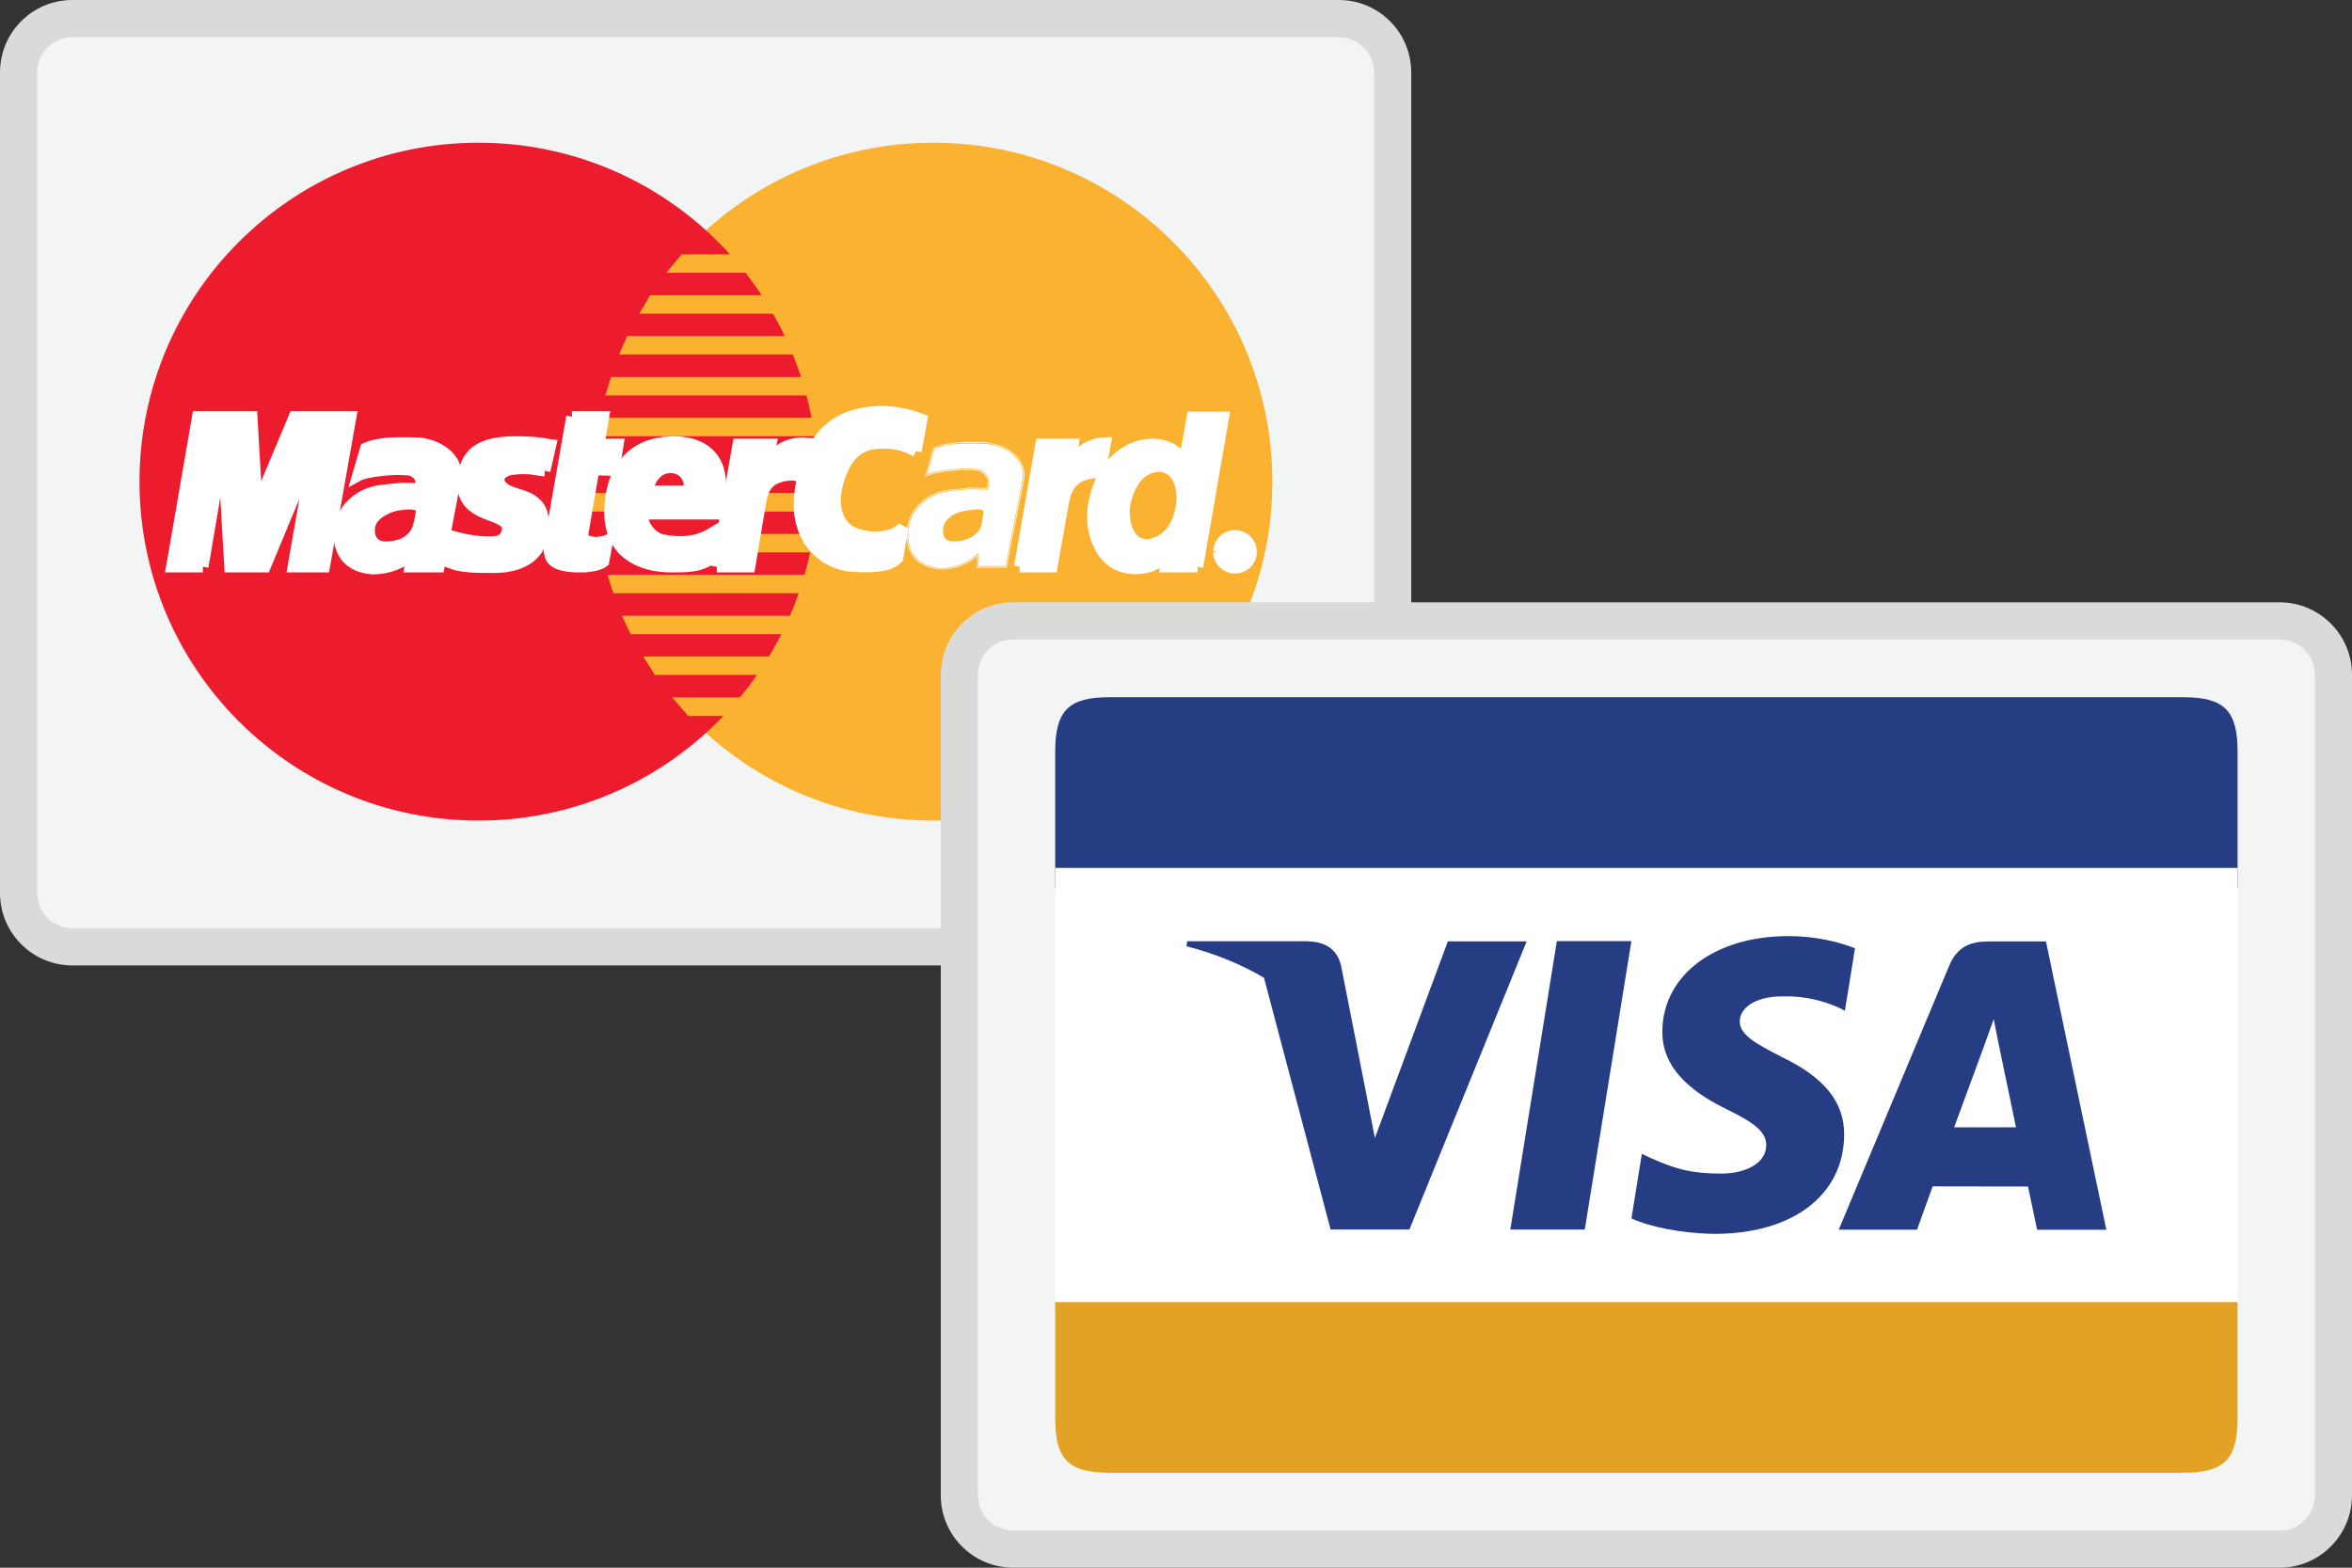 <svg xmlns="http://www.w3.org/2000/svg" width="45" height="30" viewBox="0 0 45 30"><rect x="0" y="0" width="45" height="30" fill="#333333" stroke="none"/><path d="M1.386 18.118c-.568 0-1.03-.462-1.03-1.03v-15.703c0-.568.462-1.03 1.03-1.03h24.229c.568 0 1.03.462 1.03 1.03v15.703c0 .568-.462 1.03-1.03 1.03h-24.229z" fill="#F3F4F4"/><path d="M25.614.711c.372 0 .675.303.675.675v15.703c0 .372-.303.675-.675.675h-24.228c-.372 0-.675-.303-.675-.675v-15.703c0-.372.303-.675.675-.675h24.228m0-.711h-24.228c-.766 0-1.386.62-1.386 1.386v15.703c0 .765.62 1.386 1.386 1.386h24.229c.765 0 1.386-.62 1.386-1.386v-15.703c-.001-.766-.621-1.386-1.387-1.386z" fill="#DADAD9"/><circle cx="17.857" cy="9.217" r="6.486" fill-rule="evenodd" clip-rule="evenodd" fill="#FBB231"/><circle cx="9.155" cy="9.217" r="6.486" fill-rule="evenodd" clip-rule="evenodd" fill="#EC1C2E"/><path fill-rule="evenodd" clip-rule="evenodd" fill="#FBB231" d="M12.747 5.219h3.446v-.352h-3.149l-.297.352zM12.231 6.002h3.962v-.352h-3.755l-.207.352zM11.845 6.783h4.348v-.352h-4.194l-.154.352zM11.581 7.567h4.612v-.353h-4.503l-.109.353zM11.734 11.352h4.47v-.352h-4.58l.11.352zM12.064 12.135h4.14v-.352h-4.304l.164.352zM11.425 8.348h4.768v-.353h-4.7l-.068.353zM14.331 10.571h1.818v-.353h-1.752l-.066.353zM14.475 9.79h1.674v-.355h-1.608l-.066.355zM11.305 9.435h.473v.355h-.451l-.022-.355z"/><path fill-rule="evenodd" clip-rule="evenodd" fill="#fff" d="M10.423 9.008l-.03-.002-.031-.004-.028-.004-.029-.005-.026-.004-.029-.005-.028-.004-.031-.004-.03-.005-.035-.002-.04-.002-.041-.002h-.046l-.051.002-.056.004-.064.005-.044.006-.041.007-.037.013-.033.013-.031.015-.028.018-.022.022-.02.019-.013.025-.011.024-.004.026v.026l.006.029.009.028.018.028.021.029.044.041.053.033.061.029.066.024.07.022.072.024.072.026.07.028.066.038.061.046.055.054.046.068.035.083.021.099.009.118-.009.138-.015.103-.026.089-.035.083-.044.073-.05.063-.057.055-.061.048-.068.041-.07.033-.072.029-.075.022-.076.017-.075.013-.072.007-.072.004-.068.002h-.094l-.088-.002h-.076l-.072-.002-.066-.002-.059-.005-.053-.004-.05-.007-.046-.004-.041-.009-.042-.006-.037-.011-.037-.009-.035-.013-.035-.013-.038-.013.099-.484.019.005.025.006.03.009.037.009.04.008.044.009.048.011.052.009.055.009.057.008.059.007.061.006.064.003.063.002h.063l.064-.002.063-.014.051-.017.039-.024.031-.031.022-.03.017-.035.011-.035.009-.033.004-.064-.02-.054-.037-.044-.054-.037-.066-.033-.077-.033-.085-.031-.085-.035-.088-.039-.083-.046-.077-.057-.07-.068-.054-.083-.04-.098-.019-.118.002-.14.011-.086.015-.081.022-.074.026-.07.035-.066.04-.057.046-.054.054-.048.064-.042.07-.035.078-.033.088-.024.098-.02.108-.015.118-.009.129-.002h.081l.074.002.068.003.061.002.055.004.05.004.044.005.04.004.037.005.03.006.029.005.026.004.022.004.02.002.019.005.018.002-.112.494z"/><path stroke="#fff" stroke-width=".216" stroke-miterlimit="2.613" fill="none" d="M10.423 9.008l-.03-.002-.031-.004-.028-.004-.029-.005-.026-.004-.029-.005-.028-.004-.031-.004-.03-.005-.035-.002-.04-.002-.041-.002h-.046l-.051.002-.056.004-.064.005-.044.006-.041.007-.037.013-.033.013-.031.015-.028.018-.022.022-.02.019-.013.025-.011.024-.004.026v.026l.006.029.009.028.018.028.021.029.044.041.053.033.061.029.066.024.07.022.072.024.072.026.07.028.066.038.061.046.055.054.046.068.035.083.021.099.009.118-.009.138-.015.103-.026.089-.035.083-.044.073-.05.063-.057.055-.061.048-.068.041-.07.033-.072.029-.075.022-.076.017-.075.013-.072.007-.072.004-.068.002h-.094l-.088-.002h-.076l-.072-.002-.066-.002-.059-.005-.053-.004-.05-.007-.046-.004-.041-.009-.042-.006-.037-.011-.037-.009-.035-.013-.035-.013-.038-.013.099-.484.019.005.025.006.03.009.037.009.04.008.044.009.048.011.052.009.055.009.057.008.059.007.061.006.064.003.063.002h.063l.064-.002.063-.014.051-.017.039-.024.031-.031.022-.03.017-.035.011-.035.009-.033.004-.064-.02-.054-.037-.044-.054-.037-.066-.033-.077-.033-.085-.031-.085-.035-.088-.039-.083-.046-.077-.057-.07-.068-.054-.083-.04-.098-.019-.118.002-.14.011-.086.015-.081.022-.074.026-.07.035-.066.04-.057.046-.054.054-.048.064-.042.07-.035.078-.033.088-.024.098-.02.108-.015.118-.009.129-.002h.081l.074.002.068.003.061.002.055.004.05.004.044.005.04.004.037.005.03.006.029.005.026.004.022.004.02.002.019.005.018.002-.112.494"/><path fill-rule="evenodd" clip-rule="evenodd" fill="#fff" d="M10.942 7.974h.606l-.09.529h.366l-.079.495-.385-.011-.21 1.221-.003.043.011.037.022.029.029.024.039.015.044.013.048.009.053.005.048-.003.043-.004.04-.007.035-.008.028-.009.02-.007.013-.004.004-.002-.076.407-.015.011-.016.008-.015.009-.015.009-.016.007-.017.006-.02.007-.02.006-.021.007-.022.004-.027.005-.026.004-.028.004-.033.005-.035.004-.037.004h-.167l-.087-.006-.077-.009-.07-.013-.059-.015-.05-.02-.042-.022-.037-.026-.028-.029-.022-.03-.016-.037-.01-.038-.007-.041-.002-.046v-.048l.006-.051.007-.054.418-2.387z"/><path stroke="#fff" stroke-width=".216" stroke-miterlimit="2.613" fill="none" d="M10.942 7.974h.606l-.09.529h.366l-.079.495-.385-.011-.21 1.221-.003.043.011.037.022.029.029.024.039.015.044.013.048.009.053.005.048-.003.043-.004.04-.007.035-.008.028-.009.02-.007.013-.004.004-.002-.076.407-.015.011-.016.008-.015.009-.015.009-.016.007-.017.006-.02.007-.02.006-.021.007-.022.004-.027.005-.026.004-.028.004-.033.005-.035.004-.037.004h-.167l-.087-.006-.077-.009-.07-.013-.059-.015-.05-.02-.042-.022-.037-.026-.028-.029-.022-.03-.016-.037-.01-.038-.007-.041-.002-.046v-.048l.006-.051.007-.054.418-2.387"/><path fill-rule="evenodd" clip-rule="evenodd" fill="#fff" d="M12.307 9.822l-.006.038-.003.039.005.042.009.041.015.042.017.039.024.042.027.037.03.037.033.033.035.033.039.026.04.024.044.02.043.015.044.009.057.009.055.006.057.007.057.004.056.002h.059l.057-.002.059-.004.06-.009.059-.011.061-.013.059-.02.061-.024.064-.026.061-.035.063-.037-.087.538-.035.017-.035.018-.035.013-.033.013-.033.011-.035.011-.035.009-.037.006-.039.007-.044.004-.046.005-.05.004-.057.002h-.059l-.068.002h-.072l-.108-.002-.109-.011-.109-.015-.11-.026-.107-.033-.103-.042-.098-.054-.092-.064-.086-.074-.074-.09-.063-.101-.053-.116-.037-.129-.024-.146-.007-.162.011-.18.009-.07.013-.081.018-.085.024-.092.032-.094.04-.094.05-.096.061-.092.07-.088.086-.083.096-.074.109-.066.127-.054.143-.04.157-.026.177-.009.086.002.089.009.09.015.09.022.087.033.086.039.078.053.073.061.065.075.055.087.044.101.03.116.018.131.002.149-.015.166-.033.184-.011.133h-1.595l.101-.431h.958l.004-.054-.002-.053-.004-.048-.009-.044-.015-.041-.016-.038-.022-.032-.021-.031-.027-.026-.028-.022-.033-.02-.033-.017-.035-.013-.035-.009-.037-.007-.039-.004-.042.002-.039.007-.038.008-.037.013-.037.018-.033.02-.033.024-.028.026-.028.031-.027.032-.024.035-.019.038-.02.039-.015.044-.014.044-.008.046-.088.452z"/><path stroke="#fff" stroke-width=".216" stroke-miterlimit="2.613" fill="none" d="M12.307 9.822l-.006.038-.003.039.005.042.009.041.015.042.017.039.024.042.027.037.03.037.033.033.035.033.039.026.04.024.044.02.043.015.044.009.057.009.055.006.057.007.057.004.056.002h.059l.057-.002.059-.004.06-.009.059-.011.061-.013.059-.02.061-.024.064-.026.061-.035.063-.037-.087.538-.035.017-.035.018-.035.013-.033.013-.033.011-.035.011-.035.009-.037.006-.039.007-.044.004-.046.005-.05.004-.057.002h-.059l-.068.002h-.072l-.108-.002-.109-.011-.109-.015-.11-.026-.107-.033-.103-.042-.098-.054-.092-.064-.086-.074-.074-.09-.063-.101-.053-.116-.037-.129-.024-.146-.007-.162.011-.18.009-.07.013-.081.018-.085.024-.092.032-.094.04-.094.05-.096.061-.092.07-.088.086-.083.096-.074.109-.066.127-.054.143-.04.157-.026.177-.009.086.002.089.009.09.015.09.022.087.033.086.039.078.053.073.061.065.075.055.087.044.101.03.116.018.131.002.149-.015.166-.033.184-.011.133h-1.595l.101-.431h.958l.004-.054-.002-.053-.004-.048-.009-.044-.015-.041-.016-.038-.022-.032-.021-.031-.027-.026-.028-.022-.033-.02-.033-.017-.035-.013-.035-.009-.037-.007-.039-.004-.042.002-.039.007-.038.008-.037.013-.037.018-.033.02-.033.024-.028.026-.028.031-.027.032-.024.035-.019.038-.02.039-.015.044-.014.044-.008.046-.088.452"/><path fill-rule="evenodd" clip-rule="evenodd" fill="#fff" d="M17.526 8.634l-.029-.015-.028-.013-.031-.015-.033-.016-.033-.013-.037-.013-.037-.013-.039-.013-.042-.011-.042-.009-.046-.009-.045-.006-.051-.005-.05-.004h-.162l-.057.004-.059.007-.061.011-.062.017-.061.024-.061.031-.061.039-.059.049-.057.056-.055.071-.052.08-.049.097-.046.109-.041.123-.035.14-.013.078-.009.077-.004.077.002.074.006.074.016.07.019.066.024.066.033.059.04.057.046.05.052.046.059.039.068.033.074.029.084.019.028.007.033.006.039.005.044.004.048.005h.105l.055-.005.057-.006.057-.011.054-.016.055-.017.055-.024.05-.029.046-.035.044-.039-.099.584-.013.011-.013.013-.018.016-.019.013-.024.017-.031.015-.035.016-.039.013-.051.015-.057.011-.065.009-.077.009-.085.004-.099.002-.111-.002-.123-.007-.1-.01-.101-.022-.101-.033-.1-.044-.097-.052-.091-.066-.088-.077-.081-.087-.072-.099-.061-.109-.053-.123-.039-.133-.026-.147-.009-.155.004-.171.024-.181.018-.09.019-.087.022-.086.022-.081.024-.076.029-.077.028-.072.031-.068.033-.068.032-.063.038-.061.039-.057.039-.055.044-.053.044-.048.046-.046.05-.043.05-.042.053-.037.055-.035.059-.033.059-.028.061-.027.064-.024.067-.022.068-.017.07-.016.075-.013.074-.011.079-.008.079-.005.083-.002.07.002.068.005.065.006.066.009.061.009.059.013.057.011.053.013.05.013.044.013.041.013.035.013.031.011.026.009.02.009.013.004-.109.606z"/><path stroke="#fff" stroke-width=".216" stroke-miterlimit="2.613" fill="none" d="M17.526 8.634l-.029-.015-.028-.013-.031-.015-.033-.016-.033-.013-.037-.013-.037-.013-.039-.013-.042-.011-.042-.009-.046-.009-.045-.006-.051-.005-.05-.004h-.162l-.057.004-.059.007-.061.011-.062.017-.061.024-.061.031-.061.039-.059.049-.057.056-.055.071-.052.08-.049.097-.046.109-.041.123-.035.14-.013.078-.009.077-.004.077.002.074.006.074.016.07.019.066.024.066.033.059.04.057.046.05.052.046.059.039.068.033.074.029.084.019.028.007.033.006.039.005.044.004.048.005h.105l.055-.005.057-.006.057-.011.054-.016.055-.017.055-.024.05-.029.046-.035.044-.039-.099.584-.013.011-.013.013-.018.016-.019.013-.024.017-.031.015-.035.016-.039.013-.051.015-.057.011-.065.009-.077.009-.085.004-.099.002-.111-.002-.123-.007-.1-.01-.101-.022-.101-.033-.1-.044-.097-.052-.091-.066-.088-.077-.081-.087-.072-.099-.061-.109-.053-.123-.039-.133-.026-.147-.009-.155.004-.171.024-.181.018-.09.019-.087.022-.086.022-.081.024-.076.029-.077.028-.072.031-.068.033-.068.032-.063.038-.061.039-.057.039-.055.044-.053.044-.048.046-.046.05-.043.05-.042.053-.037.055-.035.059-.033.059-.028.061-.027.064-.024.067-.022.068-.017.07-.016.075-.013.074-.011.079-.008.079-.005.083-.002.07.002.068.005.065.006.066.009.061.009.059.013.057.011.053.013.05.013.044.013.041.013.035.013.031.011.026.009.02.009.013.004-.109.606"/><path fill-rule="evenodd" clip-rule="evenodd" fill="#fff" d="M22.912 10.846h-.606l.044-.242v-.022l-.035.043-.037.04-.037.035-.04.03-.039.029-.039.024-.04.02-.041.019-.042.016-.042.011-.041.011-.044.006-.044.007-.041.004-.044.002h-.044l-.114-.009-.105-.024-.096-.037-.087-.05-.079-.064-.07-.074-.061-.081-.053-.092-.044-.098-.035-.103-.024-.107-.017-.112-.007-.111.002-.114.011-.112.02-.111.033-.13.039-.122.046-.112.055-.105.057-.098.065-.088.068-.078.072-.073.077-.063.081-.055.083-.048.083-.037.088-.031.087-.019.088-.014.089-.004.064.002.061.007.057.011.053.015.05.018.044.019.043.024.04.024.035.027.033.028.028.029.026.028.022.028.02.029.017.026.014.026.153-.859h.595l-.495 2.861z"/><path stroke="#fff" stroke-width=".216" stroke-miterlimit="2.613" fill="none" d="M22.912 10.846h-.606l.044-.242v-.022l-.035.043-.037.04-.037.035-.04.03-.039.029-.039.024-.04.02-.041.019-.042.016-.042.011-.041.011-.044.006-.044.007-.041.004-.044.002h-.044l-.114-.009-.105-.024-.096-.037-.087-.05-.079-.064-.07-.074-.061-.081-.053-.092-.044-.098-.035-.103-.024-.107-.017-.112-.007-.111.002-.114.011-.112.02-.111.033-.13.039-.122.046-.112.055-.105.057-.098.065-.088.068-.078.072-.073.077-.063.081-.055.083-.048.083-.037.088-.031.087-.019.088-.014.089-.004.064.002.061.007.057.011.053.015.05.018.044.019.043.024.04.024.035.027.033.028.028.029.026.028.022.028.02.029.017.026.014.026.153-.859h.595l-.495 2.861"/><path fill-rule="evenodd" clip-rule="evenodd" fill="#FBB231" d="M21.921 10.317l.062-.004.056-.014.053-.015.05-.024.046-.026.044-.033.041-.037.038-.04.032-.043.031-.049.029-.05.024-.052.022-.055.017-.057.015-.059.011-.059.011-.061.007-.064v-.059l-.002-.061-.007-.057-.009-.055-.015-.052-.018-.051-.021-.043-.027-.042-.028-.035-.033-.031-.037-.026-.04-.017-.041-.011-.046-.005-.059.005-.055.009-.05.017-.05.022-.044.028-.044.035-.037.038-.037.041-.033.048-.031.051-.028.052-.024.057-.022.059-.018.059-.017.064-.013.063-.011.096.004.105.015.108.029.102.044.09.056.072.073.048.087.018z"/><path fill-rule="evenodd" clip-rule="evenodd" fill="#fff" d="M8.485 10.361l-.088.485h-.551l.015-.089.011-.081.009-.062.009-.032-.031.035-.035.035-.042.033-.046.03-.052.031-.055.026-.057.026-.059.022-.063.02-.064.015-.063.013-.066.009-.063.004-.064.003-.061-.007-.059-.009-.077-.019-.07-.022-.061-.029-.055-.033-.048-.035-.043-.039-.035-.041-.031-.044-.026-.046-.022-.048-.018-.048-.013-.049-.009-.05-.006-.05-.005-.048v-.049l.007-.085.013-.081.022-.076.028-.075.035-.07.04-.063.046-.062.052-.054.055-.051.061-.045.064-.042.065-.035.07-.031.073-.024.074-.019.077-.014h.004l.011-.002.015-.002.024-.002.026-.005.031-.002.033-.004.037-.004.037-.005.038-.004.039-.002.035-.005.035-.002.033-.002.03-.002h.075l.052.002.048.002h.049l.039.002.031.002.021.003h.007l.004-.016.014-.039.01-.046.005-.042-.009-.048-.02-.044-.026-.039-.035-.033-.041-.028-.046-.02-.053-.013-.057-.004-.061-.003-.066-.002h-.068l-.07.002-.072.005-.07.006-.07.007-.068.009-.065.008-.064.011-.057.011-.052.011-.048.013-.04.014-.03.015-.024.013.155-.527.048-.02.048-.018.053-.015.052-.011.053-.011.057-.008.057-.009.059-.005.061-.004.063-.002.066-.002h.21l.077.002.076.002.062.004.065.011.068.016.07.019.068.027.065.03.066.037.061.042.055.048.048.053.044.059.033.065.022.07.013.075v.083l-.013.087-.221 1.156z"/><path stroke="#fff" stroke-width=".216" stroke-miterlimit="2.613" fill="none" d="M8.485 10.361l-.088.485h-.551l.015-.089.011-.081.009-.062.009-.032-.031.035-.035.035-.042.033-.046.03-.052.031-.055.026-.057.026-.059.022-.063.02-.064.015-.063.013-.066.009-.063.004-.064.003-.061-.007-.059-.009-.077-.019-.07-.022-.061-.029-.055-.033-.048-.035-.043-.039-.035-.041-.031-.044-.026-.046-.022-.048-.018-.048-.013-.049-.009-.05-.006-.05-.005-.048v-.049l.007-.085.013-.081.022-.076.028-.075.035-.07.04-.063.046-.062.052-.054.055-.051.061-.045.064-.042.065-.035.07-.031.073-.024.074-.019.077-.014h.004l.011-.002.015-.002.024-.002.026-.005.031-.002.033-.004.037-.004.037-.005.038-.004.039-.002.035-.005.035-.002.033-.002.03-.002h.075l.052.002.048.002h.049l.039.002.031.002.021.003h.007l.004-.016.014-.039.01-.046.005-.042-.009-.048-.02-.044-.026-.039-.035-.033-.041-.028-.046-.02-.053-.013-.057-.004-.061-.003-.066-.002h-.068l-.07.002-.072.005-.07.006-.07.007-.068.009-.065.008-.064.011-.057.011-.052.011-.048.013-.04.014-.03.015-.024.013.155-.527.048-.02.048-.018.053-.015.052-.011.053-.011.057-.008.057-.009.059-.005.061-.004.063-.002.066-.002h.21l.077.002.076.002.062.004.065.011.068.016.07.019.068.027.065.03.066.037.061.042.055.048.048.053.044.059.033.065.022.07.013.075v.083l-.013.087-.221 1.156"/><path fill-rule="evenodd" clip-rule="evenodd" fill="#EC1C2E" d="M7.957 9.79l-.002-.011-.009-.011-.013-.007-.022-.004-.024-.005-.028-.002h-.066l-.035.002-.037.005-.035.004-.035.005-.033.004-.03.006-.027.007-.024.007-.015.004-.018.007-.024.008-.024.011-.028.013-.029.016-.03.015-.029.018-.03.021-.029.022-.026.027-.024.026-.022.028-.015.031-.013.035-.007.035-.002.074.011.059.022.044.028.033.033.022.037.013.035.006.035.003.066-.003.059-.006.057-.009.05-.013.044-.015.041-.02.038-.02.032-.024.029-.022.026-.026.022-.024.018-.026.015-.026.013-.027.011-.024.006-.024.018-.063.015-.072.013-.071.011-.056z"/><path fill-rule="evenodd" clip-rule="evenodd" fill="#fff" d="M3.881 10.846h-.595l.497-2.872h1.035l.098 1.704.716-1.704h1.08l-.507 2.872h-.595l.376-2.146h-.024l-.891 2.146h-.671l-.005-.089-.015-.239-.02-.339-.022-.389-.021-.392-.02-.344-.015-.249-.005-.105h-.033l-.363 2.146z"/><path stroke="#fff" stroke-width=".216" stroke-miterlimit="2.613" fill="none" d="M3.881 10.846h-.595l.497-2.872h1.035l.098 1.704.716-1.704h1.08l-.507 2.872h-.595l.376-2.146h-.024l-.891 2.146h-.671l-.005-.089-.015-.239-.02-.339-.022-.389-.021-.392-.02-.344-.015-.249-.005-.105h-.033l-.363 2.146"/><path fill-rule="evenodd" clip-rule="evenodd" fill="#fff" d="M19.344 10.361l-.09.485h-.549l.004-.089.002-.079v-.059l.005-.026-.029.032-.032.033-.04.031-.044.031-.046.028-.052.026-.055.026-.054.022-.06.018-.061.017-.061.011-.061.009-.064.004-.061.003-.059-.007-.059-.009-.079-.019-.07-.022-.061-.029-.057-.033-.048-.035-.042-.039-.035-.041-.031-.044-.026-.046-.019-.048-.018-.048-.011-.049-.009-.05-.006-.05-.005-.048v-.049l.005-.085.013-.081.02-.076.028-.075.033-.07.041-.063.046-.062.051-.054.057-.051.059-.045.063-.042.068-.035.068-.031.072-.024.072-.019.075-.014h.004l.011-.002.015-.002.022-.002.029-.005.03-.002.033-.004.035-.004.037-.005.04-.004.037-.002.037-.005.035-.002.031-.002.03-.002h.077l.052.002.051.002h.048l.041.002.035.002.02.003h.009l.004-.016.007-.039.006-.046.005-.042-.009-.048-.018-.044-.028-.039-.033-.033-.039-.028-.046-.02-.048-.013-.053-.004-.061-.003-.066-.002h-.068l-.07.002-.072.005-.07.006-.07.007-.068.009-.065.008-.064.011-.057.011-.052.011-.048.013-.04.014-.03.015-.024.013.153-.527.048-.02.05-.018.051-.015.052-.011.055-.011.055-.008.056-.009.06-.005.061-.004.063-.002.064-.002h.205l.075.002.074.002.061.004.066.011.068.016.07.019.068.027.068.03.065.037.061.042.055.048.05.053.044.059.033.065.024.07.015.075v.083l-.011.087-.229 1.156zM19.254 10.862l.013-.013.09-.486-.026-.005-.09.486.013-.013v.031l.011-.002.002-.011-.013.013zM18.692 10.846l.013.016h.549v-.031h-.549l.013.015h-.026l-.002.016h.015l-.013-.016zM18.727 10.601l-.02-.017-.009.035-.002.059v.079l-.004.089h.026l.004-.089.005-.079-.002-.059v-.018l-.02-.017.022.017zM17.876 10.881l.061.009.059.007.061-.002.064-.005.063-.009.061-.011.062-.017.061-.018.055-.021.056-.027.053-.026.046-.031.046-.03.039-.031.035-.035.029-.033-.022-.017-.029.033-.03.03-.04.031-.041.031-.046.026-.053.026-.052.026-.055.022-.057.018-.061.017-.061.011-.059.009-.064.004-.061.002-.059-.006-.057-.009-.004.026zM17.346 10.218l.002.049.005.048.006.052.009.051.011.048.017.05.02.05.029.046.03.046.035.042.044.041.05.035.057.035.064.029.072.022.079.019.004-.026-.079-.02-.068-.021-.059-.029-.057-.03-.046-.035-.039-.038-.035-.041-.031-.042-.024-.046-.019-.046-.018-.046-.011-.048-.009-.05-.006-.048-.004-.048.002-.049h-.031zM18.132 9.378l-.077.013-.074.02-.073.024-.07.031-.067.035-.066.044-.059.046-.057.052-.053.055-.046.061-.043.066-.033.072-.029.074-.019.079-.013.083-.007.085h.031l.002-.085.013-.079.02-.074.028-.074.033-.068.039-.062.046-.061.048-.054.057-.049.059-.046.062-.039.068-.035.065-.031.072-.024.07-.019.073-.013v-.027zM18.582 9.332h-.024l-.03.005-.031.002-.035.002-.037.004-.037.003-.04.004-.037.004-.035.005-.033.004-.03.002-.029.005-.022.002-.017.002-.009.002h-.004v.027h.004l.013-.003.013-.002.022-.002.029-.004.03-.003.033-.004.035-.004.037-.005.04-.004.037-.002.037-.005.035-.002.031-.002h.054v-.031zM18.878 9.356l.013-.011h-.009l-.02-.002-.035-.002-.041-.004h-.099l-.052-.005h-.053v.031h.105l.051.004h.089l.035.003.02.002h.009l.013-.011-.013.011.011.002.002-.013-.026-.005zM18.9 9.216h-.003l-.002.042-.006.044-.007.039-.004.015.026.005.004-.016.007-.039.006-.048.007-.042h-.028zM18.639 9v.002l.051.002.045.013.044.02.037.026.031.031.026.037.018.039.009.046h.026l-.009-.05-.017-.048-.031-.042-.035-.035-.042-.03-.048-.02-.05-.013-.055-.007v.029zM17.701 9.105l.021.013.022-.011.029-.015.037-.013.048-.014.053-.011.057-.01.063-.011.063-.009.068-.009.07-.007.07-.006.072-.004h.204l.061.002v-.027l-.061-.002-.066-.004h-.068l-.07.004-.072.005-.07.006-.07.007-.068.009-.067.008-.064.011-.057.011-.052.011-.048.013-.042.013-.033.016-.026.015.022.013-.026-.004zM17.862 8.567l-.008.01-.153.528.026.004.153-.527-.009.011-.009-.026-.006.002-.002.008.008-.01zM18.836 8.466l-.074-.004-.075-.003h-.205l-.064.005-.063.002-.061.004-.06.005-.059.008-.054.009-.055.011-.053.011-.052.015-.05.018-.049.02.009.026.048-.02.051-.017.048-.016.052-.011.055-.011.055-.008.054-.009.06-.004.061-.005.063-.002h.269l.075.002h.074v-.026zM19.587 9.208l.011-.09v-.083l-.016-.077-.024-.072-.035-.068-.044-.061-.052-.055-.055-.048-.063-.042-.066-.039-.07-.031-.068-.026-.072-.019-.068-.016-.068-.011-.061-.004v.026l.061.005.064.01.068.016.068.019.067.027.066.03.066.035.059.042.054.048.049.05.043.057.031.064.024.068.015.072v.083l-.011.085.027.005zM19.357 10.363l.23-1.155-.027-.005-.229 1.155.026.005z"/><path fill-rule="evenodd" clip-rule="evenodd" fill="#FBB231" d="M18.814 9.79l-.004-.014-.009-.01-.015-.007-.022-.007-.024-.002-.029-.002h-.032l-.033.002-.035.005-.035.004-.035.004-.033.005-.033.006-.028.005-.029.006-.022.005-.015.002-.017.006-.022.007-.024.009-.029.013-.026.013-.031.015-.028.02-.029.02-.028.024-.024.024-.024.028-.02.031-.015.033-.013.035-.007.037-.002.074.011.059.017.044.027.033.032.022.038.013.037.006.037.003.066-.003.061-.006.057-.011.05-.015.048-.018.042-.02.039-.021.035-.027.031-.024.026-.028.024-.026.02-.029.015-.026.011-.026.009-.027.006-.024.009-.061.011-.063.009-.062.004-.054z"/><path fill-rule="evenodd" clip-rule="evenodd" fill="#fff" d="M23.322 10.547l.004-.051.017-.059.031-.052.037-.046.046-.037.053-.027.057-.017.061-.007.061.007.057.017.053.027.045.037.038.046.03.052.018.059.004.051h-.065l-.003-.04-.013-.048-.022-.044-.028-.037-.035-.03-.042-.022-.048-.016-.05-.004-.05.004-.049.016-.041.022-.035.03-.029.037-.021.044-.014.048-.004.04h-.063zM23.518 10.547v-.132h.121l.026.003.024.004.018.007.015.008.011.013.009.014.004.015.002.015-.002.02-.004.015-.007.013-.004.005h-.092l.009-.003.015-.002.013-.004.011-.004.009-.007.004-.007.004-.011v-.015l-.002-.011-.004-.009-.007-.004-.006-.004-.011-.002-.011-.003h-.09v.086h-.055zM23.322 10.547l-.003.013.007.063.017.059.031.053.037.044.046.037.053.028.057.018.061.006.061-.006.057-.018.053-.028.045-.037.038-.044.03-.053.018-.059.006-.063-.002-.013h-.065l.002.013-.005.052-.013.048-.022.042-.028.037-.035.031-.042.024-.048.015-.05.005-.05-.005-.049-.015-.041-.024-.035-.031-.029-.037-.021-.042-.014-.048-.004-.052v-.013h-.063zM23.518 10.547v.133h.055v-.109h.055l.065.109h.044l-.065-.109h.015l.015-.005.013-.004.011-.009.005-.006h-.092l-.011.002h-.055v-.002h-.055z"/><path d="M23.319 10.56l.007-.063.018-.059.031-.053.037-.046.046-.037.053-.026.057-.018.061-.007.061.007.057.018.053.026.046.037.037.046.031.053.018.059.007.063-.007.063-.018.059-.031.053-.037.044-.046.037-.053.028-.057.018-.061.007-.061-.007-.057-.018-.053-.028-.046-.037-.037-.044-.031-.053-.018-.059-.007-.063m.254.12h-.055v-.265h.12l.026.002.024.004.018.007.015.009.011.013.009.013.004.015.002.015-.002.02-.004.015-.007.013-.009.011-.011.009-.013.004-.015.004h-.015l.066.109h-.044l-.066-.109h-.055v.111m.056-.131l.02-.004.015-.002.013-.004.011-.004.009-.007.004-.008.004-.011v-.015l-.002-.011-.004-.009-.007-.004-.007-.004-.011-.002-.011-.002h-.09v.088h.056m0 .264l.05-.004.048-.015.042-.024.035-.031.028-.037.022-.042.013-.048.004-.053-.004-.053-.013-.048-.022-.044-.028-.037-.035-.031-.042-.022-.048-.015-.05-.004-.05.004-.048.015-.042.022-.035.031-.028.037-.022.044-.013.048-.004.053.004.053.013.048.022.042.028.037.035.031.042.024.048.015.05.004" stroke="#fff" stroke-width=".216" stroke-miterlimit="2.613" fill="none"/><path fill-rule="evenodd" clip-rule="evenodd" fill="#fff" d="M19.508 10.846h.617l.221-1.245.009-.048.013-.048.013-.048.017-.048.022-.048.026-.046.029-.044.035-.042.039-.037.044-.035.05-.033.057-.026.064-.022.07-.017.076-.013.086-.005h.054l.099-.562-.061.004-.059.007-.055.011-.053.015-.048.018-.046.022-.044.024-.041.026-.039.031-.038.03-.035.035-.035.035-.033.037-.032.042-.033.039-.031.044.066-.396h-.615l-.409 2.343z"/><path stroke="#fff" stroke-width=".216" stroke-miterlimit="2.613" fill="none" d="M19.508 10.846h.617l.221-1.245.009-.048.013-.048.013-.048.017-.048.022-.048.026-.046.029-.044.035-.042.039-.037.044-.035.05-.033.057-.026.064-.022.07-.017.076-.013.086-.005h.054l.099-.562-.061.004-.059.007-.055.011-.053.015-.048.018-.046.022-.044.024-.041.026-.039.031-.038.03-.035.035-.035.035-.033.037-.032.042-.033.039-.031.044.066-.396h-.615l-.409 2.343"/><path fill-rule="evenodd" clip-rule="evenodd" fill="#fff" d="M13.714 10.846h.628l.21-1.245.009-.048.011-.046.011-.046.015-.043.017-.044.022-.042.027-.039.03-.037.035-.033.04-.033.048-.026.052-.024.062-.02.067-.017.075-.011.085-.007h.007l.008.002.011.002h.011l.011.003.009.002.007.002h.002l.002-.009.006-.026.009-.039.011-.049.016-.056.015-.062.02-.061.019-.061.018-.042.022-.041.021-.042.022-.037.02-.033.015-.026.011-.015.005-.007h-.003l-.008-.002-.011-.002-.016-.003h-.015l-.017-.002-.016-.002h-.015l-.068.004-.061.007-.057.011-.052.013-.051.018-.046.021-.041.022-.04.027-.037.028-.035.033-.033.033-.033.037-.032.037-.031.042-.033.043-.033.044.079-.396h-.628l-.409 2.343z"/><path stroke="#fff" stroke-width=".216" stroke-miterlimit="2.613" fill="none" d="M13.714 10.846h.628l.21-1.245.009-.048.011-.046.011-.046.015-.043.017-.044.022-.042.027-.039.03-.037.035-.033.04-.033.048-.026.052-.024.062-.02.067-.017.075-.011.085-.007h.007l.008.002.011.002h.011l.011.003.009.002.007.002h.002l.002-.009.006-.026.009-.039.011-.049.016-.056.015-.062.02-.061.019-.061.018-.042.022-.041.021-.042.022-.037.02-.033.015-.026.011-.015.005-.007h-.003l-.008-.002-.011-.002-.016-.003h-.015l-.017-.002-.016-.002h-.015l-.068.004-.061.007-.057.011-.052.013-.051.018-.046.021-.041.022-.04.027-.037.028-.035.033-.033.033-.033.037-.032.037-.031.042-.033.043-.033.044.079-.396h-.628l-.409 2.343"/><path fill-rule="evenodd" clip-rule="evenodd" fill="#FBB231" d="M12.528 12.916h3.676v-.352h-3.897l.221.352zM13.167 13.7h3.037v-.355h-3.346l.309.355z"/><path d="M19.385 29.644c-.568 0-1.03-.462-1.03-1.03v-15.702c0-.568.462-1.03 1.03-1.03h24.229c.568 0 1.03.462 1.03 1.03v15.703c0 .568-.462 1.03-1.03 1.03h-24.229z" fill="#F3F4F4"/><path d="M43.614 12.237c.372 0 .675.303.675.675v15.703c0 .372-.303.675-.675.675h-24.228c-.372 0-.675-.303-.675-.675v-15.703c0-.372.303-.675.675-.675h24.228m0-.711h-24.228c-.765 0-1.386.62-1.386 1.386v15.703c0 .765.62 1.385 1.386 1.385h24.229c.765 0 1.385-.62 1.385-1.386v-15.702c0-.765-.62-1.386-1.386-1.386z" fill="#DADAD9"/><g fill-rule="evenodd" clip-rule="evenodd"><path d="M21.232 13.342h20.536c.788 0 1.043.255 1.043 1.043v2.616h-22.622v-2.616c0-.788.255-1.043 1.043-1.043z" fill="#263D84"/><path fill="#fff" d="M20.189 16.609h22.622v8.309h-22.622z"/><path d="M27.701 18.015l-1.396 3.763-.149-.765v-.001l-.498-2.534c-.086-.35-.336-.453-.646-.466h-2.299l-.013.096c.553.141 1.048.347 1.483.602l1.275 4.818h1.508l2.243-5.513h-1.508zM28.896 23.53l.891-5.52h1.426l-.892 5.52zM35.491 18.147c-.281-.112-.726-.233-1.276-.233-1.41 0-2.402.749-2.41 1.82-.009.796.708 1.237 1.248 1.502.556.27.742.443.74.685-.006.368-.445.537-.854.537-.57 0-.873-.082-1.34-.29l-.186-.087-.199 1.235c.333.156.948.288 1.589.296 1.496 0 2.469-.741 2.481-1.887.007-.629-.374-1.106-1.198-1.5-.496-.255-.805-.425-.799-.684.001-.229.258-.474.818-.474.466-.01.801.098 1.066.211l.127.064.193-1.195zM37.388 21.573l.568-1.543.189-.527.095.477.331 1.592-1.183.001zm1.757-3.557h-1.101c-.341 0-.596.099-.748.458l-2.116 5.058h1.498l.299-.829 1.824.003.175.827h1.324l-1.155-5.517z" fill="#263D84"/><path d="M42.811 24.918h-22.622v2.224c0 .788.255 1.042 1.042 1.042h20.537c.788 0 1.042-.254 1.042-1.042v-2.224z" fill="#E1A225"/></g></svg>